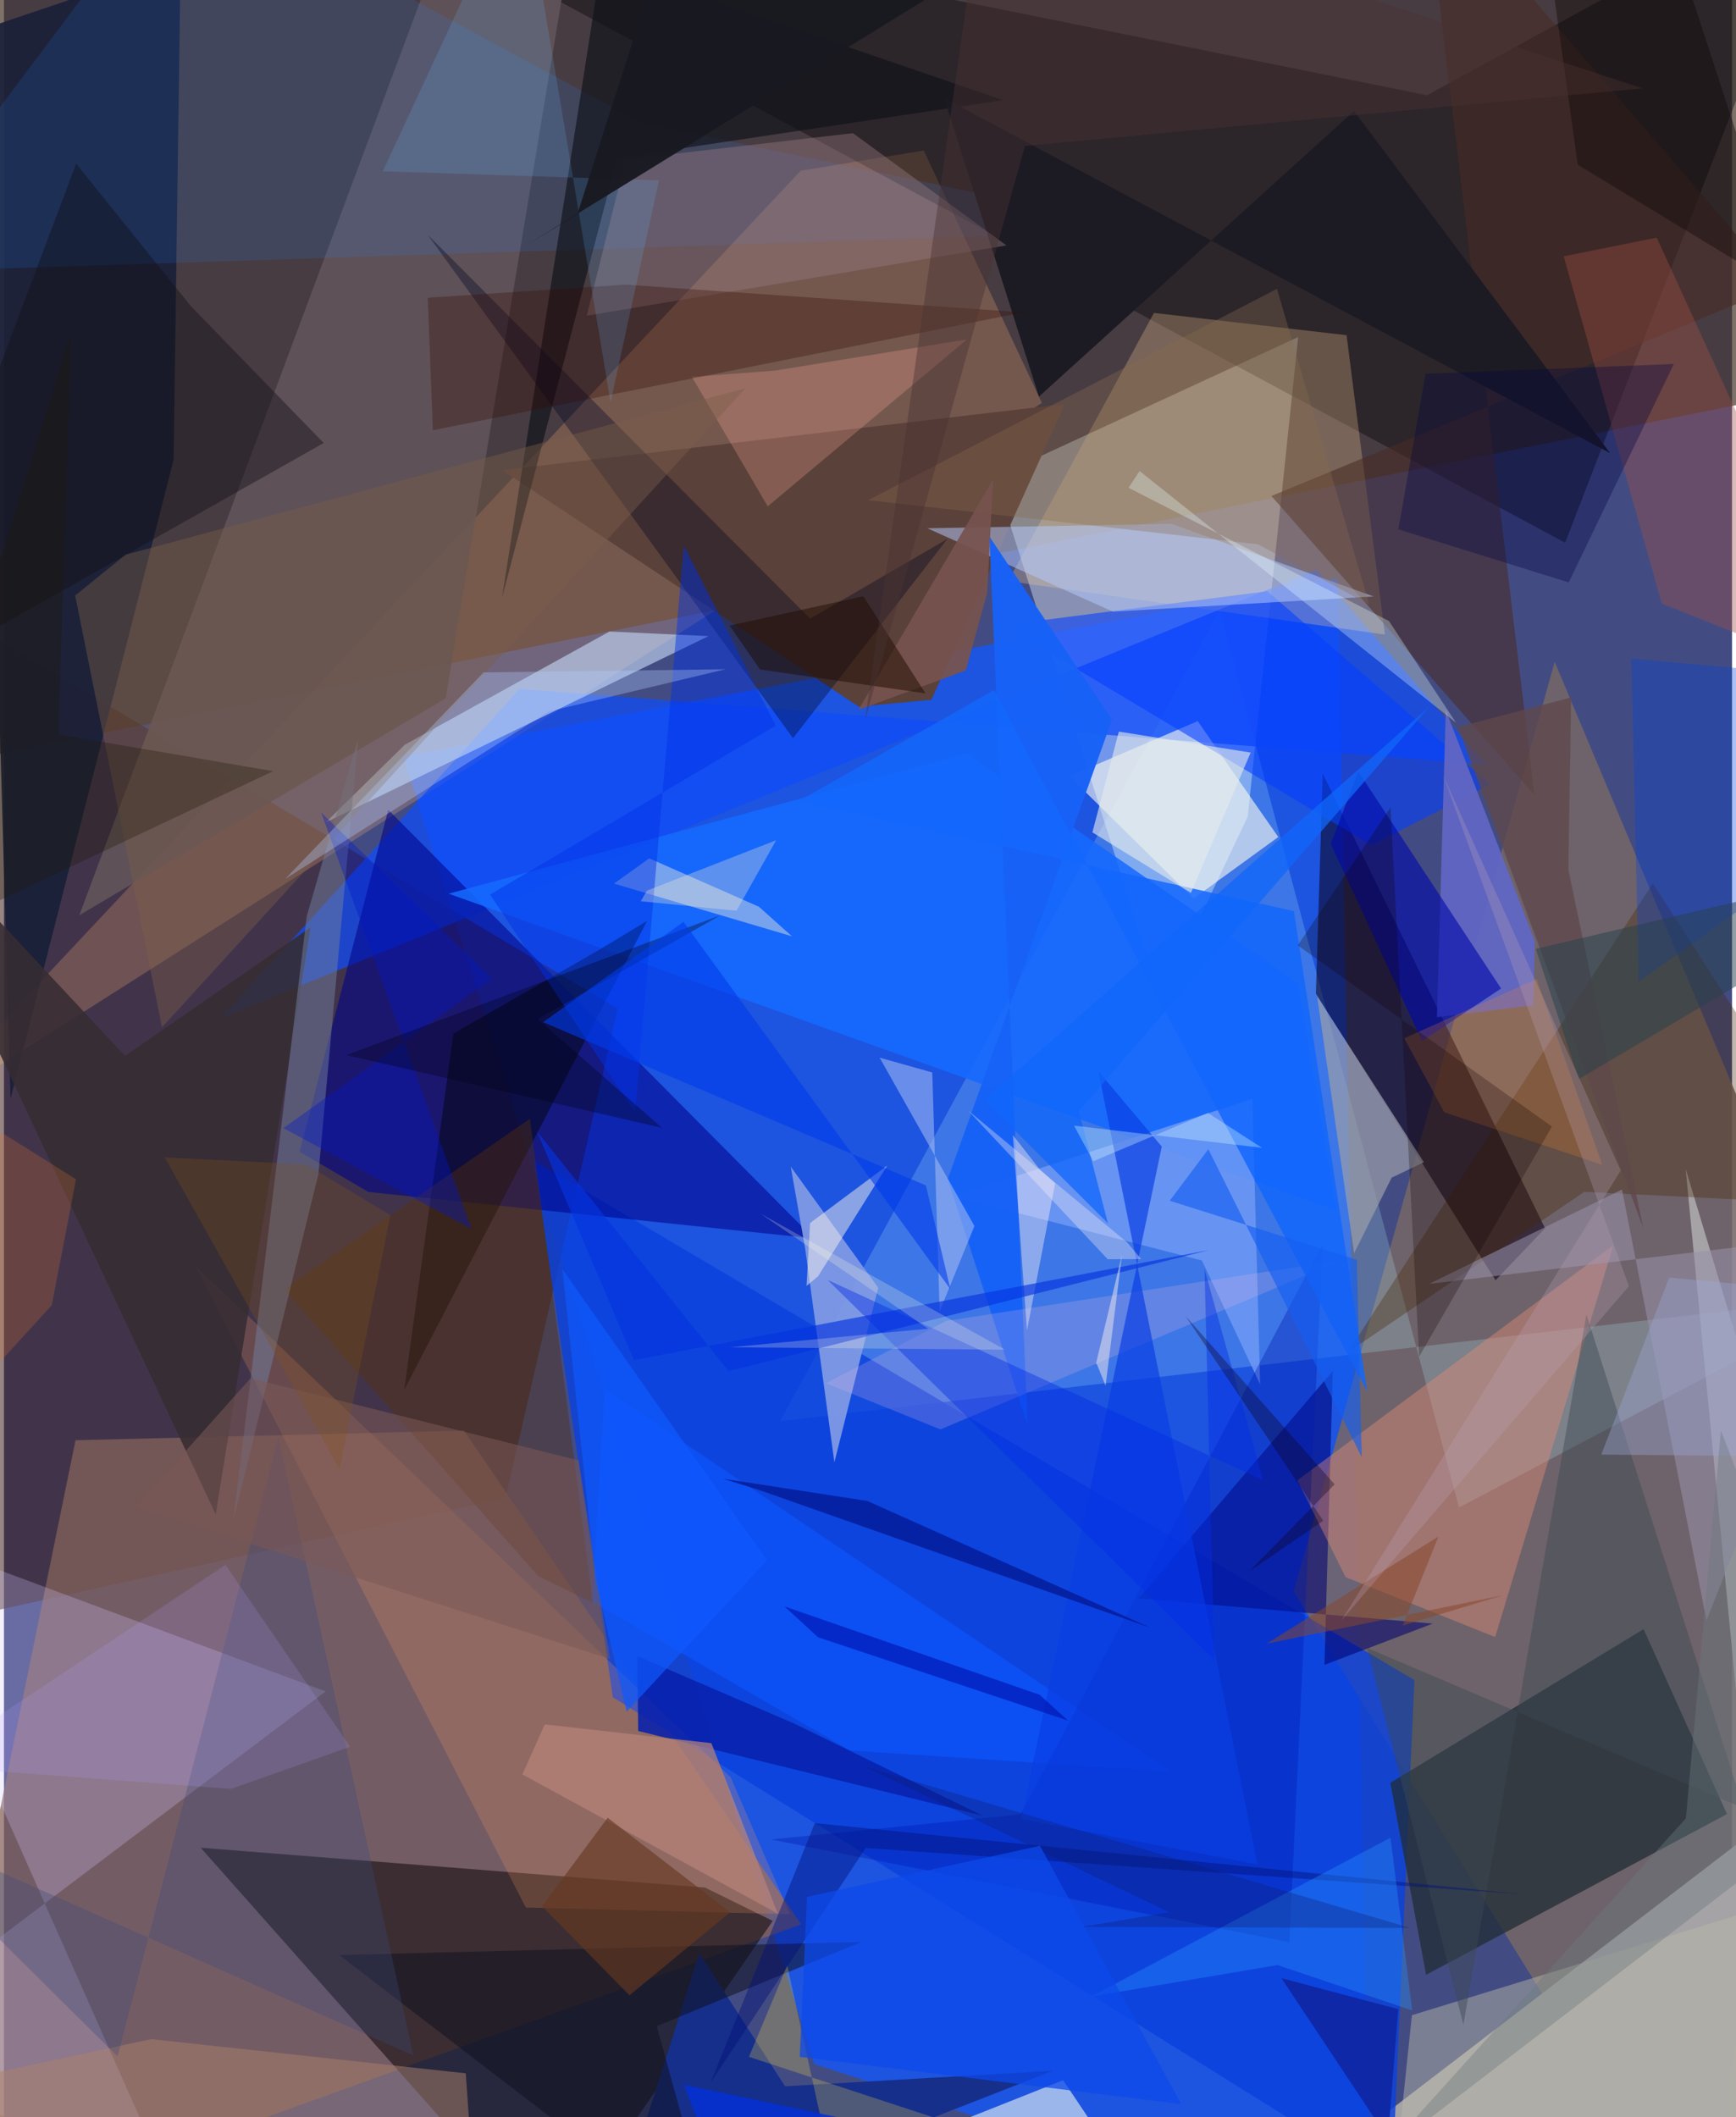 <svg xmlns="http://www.w3.org/2000/svg" width="228" height="278" viewBox="0 0 836 1024"><path fill="#434c82" d="M0 0h836v1024H0z"/><path fill="#1a55ea" fill-opacity=".906" d="M392.053 998.305l-198.76-632.267 451.9-86.437L661.117 1086z"/><path fill="#493628" fill-opacity=".706" d="M898-32.198l-16.75 219.47L-19.626 368.14-20.591.031z"/><path fill="#41221d" fill-opacity=".549" d="M296.924 487.81L-37.168 288.991l24.842 491.804 255.039-56.344z"/><path fill="#f6ffff" fill-opacity=".388" d="M601.692 394.943l24.425-231.935-146.638 67.79 80.19 252.855z"/><path fill="#86625a" fill-opacity=".733" d="M34.624 696.6L-44.999 1086l430.653-155.26-163.13-238.799z"/><path fill="#756667" fill-opacity=".875" d="M819.396 1086l-195.47-316.222 126.286-449.632L898 672.266z"/><path fill="#a5a3a6" fill-opacity=".992" d="M585.229 1086L898 846.231l-84.43-280.857 46.522 482.176z"/><path fill="#150f0f" fill-opacity=".596" d="M95.193 893.696l169.373 190.998L371.9 929.07l-32.78-16.145z"/><path fill="#ffb373" fill-opacity=".243" d="M-46.737 543.585L385.447 82.553l59.535-9.762 57.135 122.098z"/><path fill="#b8f6ff" fill-opacity=".208" d="M588.147 294.995L375.562 687.32 898 626.542 703.922 729.144z"/><path fill="#0a41dd" fill-opacity=".816" d="M294.581 820.913l-38.057-259.412 425.829 251.076-10.785 243.065z"/><path fill="#104cf9" fill-opacity=".725" d="M249.43 333.14L104.883 492.5l530.17-216.932 81.929 94.228z"/><path fill="#010005" fill-opacity=".38" d="M688.432 46.083L152.286-62 755.25 262.515 879.358-58.398z"/><path fill="#212d34" fill-opacity=".749" d="M687.984 955.151l145.549-77.743-40.326-89.429-122.52 74.316z"/><path fill="#000389" fill-opacity=".569" d="M176.3 576.536l-33.271-19.482 42.883-165.41L391.78 598.992z"/><path fill="#5a413a" d="M241.11 227.407l272.152-32.016-64.589 143.057-35.109 3.344z"/><path fill="#0e0018" fill-opacity=".553" d="M745.55 594.074L637.983 374.178 634.68 480.56l86.905 138.676z"/><path fill="#191f39" fill-opacity=".902" d="M-11.648 14.593L85.47-18.279l-3.405 240.64L3.16 531.501z"/><path fill="#c1d5f1" fill-opacity=".639" d="M193.903 360.213l99.039-54.774 47.903 2.235-185.168 90.112z"/><path fill="#615459" fill-opacity=".91" d="M36.458 442.667L213.43-31.703l62.439-5.302-62.146 374.765z"/><path fill="#156afe" fill-opacity=".863" d="M215.119 432.243l250.555-67.729 160.533 111.038 18.58 110.156z"/><path fill="#d7cbfe" fill-opacity=".259" d="M155.64 818.078L-62 982.294 93.061 1086-61.503 737.377z"/><path fill="#f5cc94" fill-opacity=".282" d="M485.801 281.077l182.298 25.86-18.585-144.82-93.165-10.776z"/><path fill="#fffdef" fill-opacity=".596" d="M577.495 348.779l-62.033 26.63 60.007 59.204 41.01-29.768z"/><path fill="#809ae4" fill-opacity=".937" d="M401.74 707.26l21.186-84.446-42.31-58.557 6.986 39.585z"/><path fill="#043fff" fill-opacity=".58" d="M611.177 285.954l107.993 93.323-57.607 29.585L483.55 302.388z"/><path fill="#000071" fill-opacity=".557" d="M638.823 805.244l52.372-19.971-142.373-12.117 94.056-110.099z"/><path fill="#492b25" fill-opacity=".565" d="M613.153 239.895l127.284 144.688L686.817-62l172.54 200.274z"/><path fill="#e98d77" fill-opacity=".408" d="M721.41 791.785l57.188-189.531-152.909 113.72 23.355 46.836z"/><path fill="#2a82ff" fill-opacity=".141" d="M558.193 111.576L-62 131.867 83.567-62 308.108 59.394z"/><path fill="#f89960" fill-opacity=".216" d="M92.353 611.87l259.25 247.806 28.651 66.145-127.782-3.199z"/><path fill="#010300" fill-opacity=".459" d="M287.8 459.477l23.333-14.076-117.498 226.841 23.795-172.298z"/><path fill="#6166c3" fill-opacity=".941" d="M740.564 455.065l-.641 31.146-46.69 5.755 4.298-148.482z"/><path fill="#0f121a" fill-opacity=".647" d="M288.99-18.077l-48.067 307.344 55.747-212.83 186.693-28.005z"/><path fill="#7099f4" fill-opacity=".835" d="M459.49 578.67l120.058 30.988 28.16 59.934-3.776-138.126z"/><path fill="#452400" fill-opacity=".325" d="M797.684 427.264L898 583.044l-133.504-6.573-114.435 77.61z"/><path fill="#152f8b" d="M291.42 1086l44.967-141.34 41.483 64.398 129.518-7.484z"/><path fill="#362c32" fill-opacity=".886" d="M148.315 448.51L58.59 510.713-62 381.651l164.438 350.824z"/><path fill="#b5cbff" fill-opacity=".51" d="M564.89 253.361l97.709 35.127-126.144 7.339-89.77-40.328z"/><path fill="#a7beec" fill-opacity=".918" d="M789.332 1086h-223.36l-53.577-79.88-162.19 64.394z"/><path fill="#f5ecda" fill-opacity=".439" d="M381.228 452.865L295.1 427.366l17.076-12.209 53.063 23.41z"/><path fill="#1c1b23" fill-opacity=".98" d="M653.142 53.687L500.683 191.856 454.876 47.515 777.07 219.207z"/><path fill="#562f0b" fill-opacity=".412" d="M258.434 762.272L135.552 623.55l118.896-82.502 30.415 234.196z"/><path fill="#6f7d9d" fill-opacity=".514" d="M152.132 567.79l-41.104 167.326 35.464-292.028 24.88-85.781z"/><path fill="#95787f" fill-opacity=".424" d="M410.723 64.409l74.26 54.297-203.04 33.986 18.814-75.573z"/><path fill="#1762f7" fill-opacity=".973" d="M495.227 689.454L456.57 570.286l79.472-222.194-59.294-88.563z"/><path fill="#9b9ea8" fill-opacity=".706" d="M686.927 562.127l-51.664-80.272 17.912 124.295 18.153-36.56z"/><path fill="#0009aa" fill-opacity=".604" d="M685.99 503.495l38.277-25.375-69.113-105.04-13.272 35.11z"/><path fill="#000522" fill-opacity=".361" d="M381.74 357.034l74.636-96.352-66.358 38.565-185.032-185.721z"/><path fill="#a34e46" fill-opacity=".384" d="M799.557 114.939L898 330.348l-95.977-38.485-47.462-167.89z"/><path fill="#0c54fa" fill-opacity=".769" d="M290.597 671.914l-5.936 102.735 124.595 71.955 155.266 10.262z"/><path fill="#0030e7" fill-opacity=".459" d="M235.17 432.68l138.178-81.703-44.464-87.168-23.557 274.4z"/><path fill="#0019af" fill-opacity=".361" d="M621.838 939.43l16.171-337.873-146.22 275.975-120.727 12.156z"/><path fill="#9892ab" fill-opacity=".545" d="M782.757 575.327l40.88 208.405L898 596.102l-208.547 24.866z"/><path fill="#0721ac" fill-opacity=".875" d="M382.221 833.603l91.316 44.602-166.706-40.99-.451-36.25z"/><path fill="#ad816b" fill-opacity=".506" d="M223.42 1002.784L71.203 986.27-62 1014.928 229.215 1086z"/><path fill="#ffa895" fill-opacity=".263" d="M332.803 182.294l36.68 62.621 96.395-80.76-92.801 15.085z"/><path fill="#adc1f4" fill-opacity=".525" d="M449.094 518.71l3.555 115.604 16.833-41.325-45.854-81.44z"/><path fill="#dfb8e4" fill-opacity=".227" d="M453.043 691.359l194.234-81.914-191.36 29.426-58.289 30.178z"/><path fill="#340a02" fill-opacity=".31" d="M493.192 151.071L207.5 208.074l-2.456-64.068 95.589-6.337z"/><path fill="#121322" fill-opacity=".565" d="M345.079 1086l-29.293-106.03 99.207-40.768-252.766 6.399z"/><path fill="#7b5e4a" fill-opacity=".416" d="M58.893 268.25l-24.446 19.76 42.018 208.846 282.3-309.128z"/><path fill="#3a4a7c" fill-opacity=".318" d="M198.044 994.134l-65.271-299.392-77.8 299.94L-62 878.592z"/><path fill="#093ee3" fill-opacity=".682" d="M529.45 518.13l30.666 36.43-68.018 325.278L606.364 901.7z"/><path fill="#110f16" fill-opacity=".424" d="M90.505 148.177L34.912 79.135-62 336.657l216.69-122.392z"/><path fill="#f5efea" fill-opacity=".506" d="M427.306 563.751l-37.322 27.78-1.72 30.453 5.558-4.665z"/><path fill="#fff3f7" fill-opacity=".408" d="M488.095 549.04l12.796 16.327 7.652 6.94-13.63 71.243z"/><path fill="#bbb8a9" fill-opacity=".471" d="M674.11 1041.692L898 1056.538l-58.269-130.572-158.598 48.726z"/><path fill="#b68379" fill-opacity=".718" d="M261.635 834.04l-10.844 24.177 123.541 67.31-32.085-82.43z"/><path fill="#0040dc" fill-opacity=".322" d="M787.296 318.519L898 328.515v69.91L790.876 474.81z"/><path fill="#886d50" fill-opacity=".337" d="M660.509 292.473l-53.763-29.199-188.598-21.376 197.726-102.213z"/><path fill="#e9feff" fill-opacity=".306" d="M670.021 300.364l32.421 49.174-153.068-121.692-5.322 8.069z"/><path fill="#0018cb" fill-opacity=".361" d="M236.212 473.346l-101.02 72.295 91.062 48.845-72.827-201.544z"/><path fill="#1367fc" fill-opacity=".847" d="M479.006 333.742l-94.311 53.572 239.362 53.351 35.445 232.354z"/><path fill="#3b4852" fill-opacity=".447" d="M841.537 874.504l-75.982-238.767-59.524 343.605-46.586-182.301z"/><path fill="#051a97" fill-opacity=".816" d="M347.778 715.192l18.594 5.822 188.519 66.362-137.235-61.425z"/><path fill="#77534f" fill-opacity=".933" d="M465.307 324.284l10.323-37.487 2.895-54.858-65.15 111.371z"/><path fill="#000017" fill-opacity=".337" d="M165.65 510.303l180.836-67.554-88.27 50.143 60.076 52.589z"/><path fill="#fbdc46" fill-opacity=".251" d="M408.349 1084.78l-29.41-134.198-18.535 44.236 140.632 46.134z"/><path fill="#ff8c23" fill-opacity=".212" d="M773.2 563.353l-31.772-89.866-64.012 28.675 19.36 35.81z"/><path fill="#5f484a" fill-opacity=".769" d="M756.851 420.706l1.308-83.392-54.661 14.344 89.58 242.463z"/><path fill="#0633e0" fill-opacity=".647" d="M582.742 604.653l-277.991 53.203-46.972-110.728 92.757 116.065z"/><path fill="#100" fill-opacity=".259" d="M670.79 390.516l-44.901 66.722 122.957 87.635L684.64 656.11z"/><path fill="#041079" fill-opacity=".439" d="M416.882 893.796l-74.993 113.474 50.378-125.508 342.305 34.39z"/><path fill="#b6d1ff" fill-opacity=".333" d="M263.504 344.093l85.54-20.393-117.035 1.521-95.923 99.865z"/><path fill="#288dfa" fill-opacity=".392" d="M681.252 972.368l-65.165-21.954-90.197 15.26 144.881-76.87z"/><path fill="#6ab9fe" fill-opacity=".173" d="M250.516-62L183.288 82.84l133.586 4.382-23.413 107.34z"/><path fill="#000543" fill-opacity=".337" d="M674.568 256.016l82.424 25.696 50.835-105.68-120.071 4.78z"/><path fill="#b4a0ff" fill-opacity=".173" d="M167.478 844.85l-57.584 20.37-148.778-11.138 146.052-97.181z"/><path fill="#7b5957" fill-opacity=".557" d="M278.008 706.337l15.086 96.072L63.8 728.786l55.517-62.18z"/><path fill="#042de4" fill-opacity=".42" d="M585.584 802.804L398.474 619.07l210.708 96.939-28.386-102.25z"/><path fill="#0f25a1" fill-opacity=".898" d="M703.872 1086l-85.87-129.233 56.526 14.989L665.441 1086z"/><path fill="#e5eaeb" fill-opacity=".616" d="M603.131 363.996l-63.78-10.147-12.804 48.741 47.658 29.28z"/><path fill="#0110aa" fill-opacity=".596" d="M377.574 776.957l123.46 42.74 13.727 12.487-120.931-40.288z"/><path fill="#88462b" fill-opacity=".529" d="M610.879 794.992l83.082-51.834-17.251 43.071 48.387-14.65z"/><path fill="#181921" fill-opacity=".961" d="M328.582-56.538l-51.208 160.22-25.643 15.496 263.3-161.999z"/><path fill="#27404c" fill-opacity=".506" d="M898 422.11l-40.122 43.043-96.039 56.758-20.82-62.972z"/><path fill="#1e0c00" fill-opacity=".502" d="M415.77 288.379l30.044 47.001-80.046-11.569-14.76-21.234z"/><path fill="#0f1e72" fill-opacity=".318" d="M563.743 924.892l-147.306-70.419 263.867 78.01-159.344-.486z"/><path fill="#0f59fd" fill-opacity=".698" d="M301.237 827.894l-15.056-63.968-16.029-150.096 98.89 140.863z"/><path fill="#0d4aeb" fill-opacity=".737" d="M388.512 917.453l112.671-24.72 68.356 124.97-184.547-22.887z"/><path fill="#1e1806" fill-opacity=".314" d="M32.521 160.8l-6.185 194.406 103.895 17.774L-62 463.778z"/><path fill="#130d0a" fill-opacity=".451" d="M741.523-62L761.37 79.702l101.936 61.794L796.785-62z"/><path fill="#9ba5d3" fill-opacity=".388" d="M898 704.718l-35.978-81.57-56.432-5.224-32.835 85.608z"/><path fill="#fff3d8" fill-opacity=".302" d="M373.571 406.384l-62.5 24.379-3.02 5.14 46.335 4.58z"/><path fill="#135ff3" fill-opacity=".639" d="M563.982 580.751l18.67-24.926 74.204 148.959-2.361-95.417z"/><path fill="#003cec" fill-opacity=".592" d="M328.731 445.881l-67.901 48.507 185.167 78.982 11.85 50.143z"/><path fill="#673920" fill-opacity=".627" d="M292.08 879.169l-31.802 42.86 42.337 43.028 48.734-40.169z"/><path fill="#052fd5" fill-opacity=".855" d="M358.568 1086l198.382-46.08-40.564 7.96-187.42-39.552z"/><path fill="#f8eff3" fill-opacity=".353" d="M466.34 537.028l76.985 63.833 6.817 8.108-16.162.085z"/><path fill="#110420" fill-opacity=".349" d="M571.55 636.456l66.696 99.051-35.715 24.417 41.217-41.998z"/><path fill="#1167fb" fill-opacity=".761" d="M689.172 342.183L520.018 537.44l14.04 54.22-59.784-59.603z"/><path fill="#bda2b9" fill-opacity=".278" d="M782.157 566.134L647.029 783.736l139.084-161.68-89.996-247.36z"/><path fill="#81531b" fill-opacity=".282" d="M77.783 559.791l84.542 150.702 24.617-122.773-40.695-24.481z"/><path fill="#4a3231" fill-opacity=".427" d="M792.566 42.74L474.586-62l-58.06 410.697 77.37-278.07z"/><path fill="#fffce1" fill-opacity=".231" d="M484.258 652.799l-132.948-1.161 95.794-8.995-81.201-55.702z"/><path fill="#d7fdff" fill-opacity=".333" d="M517.669 544.422l9.306 17.228 55.458-23.36 26.18 16.875z"/><path fill="#6b797f" fill-opacity=".396" d="M830.606 691.962L813.67 879.46l-147.107 162.926L898 864.831z"/><path fill="#d87136" fill-opacity=".251" d="M34.875 570.37L-62 509.613l14.73 198.82 70.4-77.157z"/><path fill="#e4e0ed" fill-opacity=".549" d="M528.293 659.52l12.593-52.738-7.958 63.453-4.13-10.278z"/></svg>